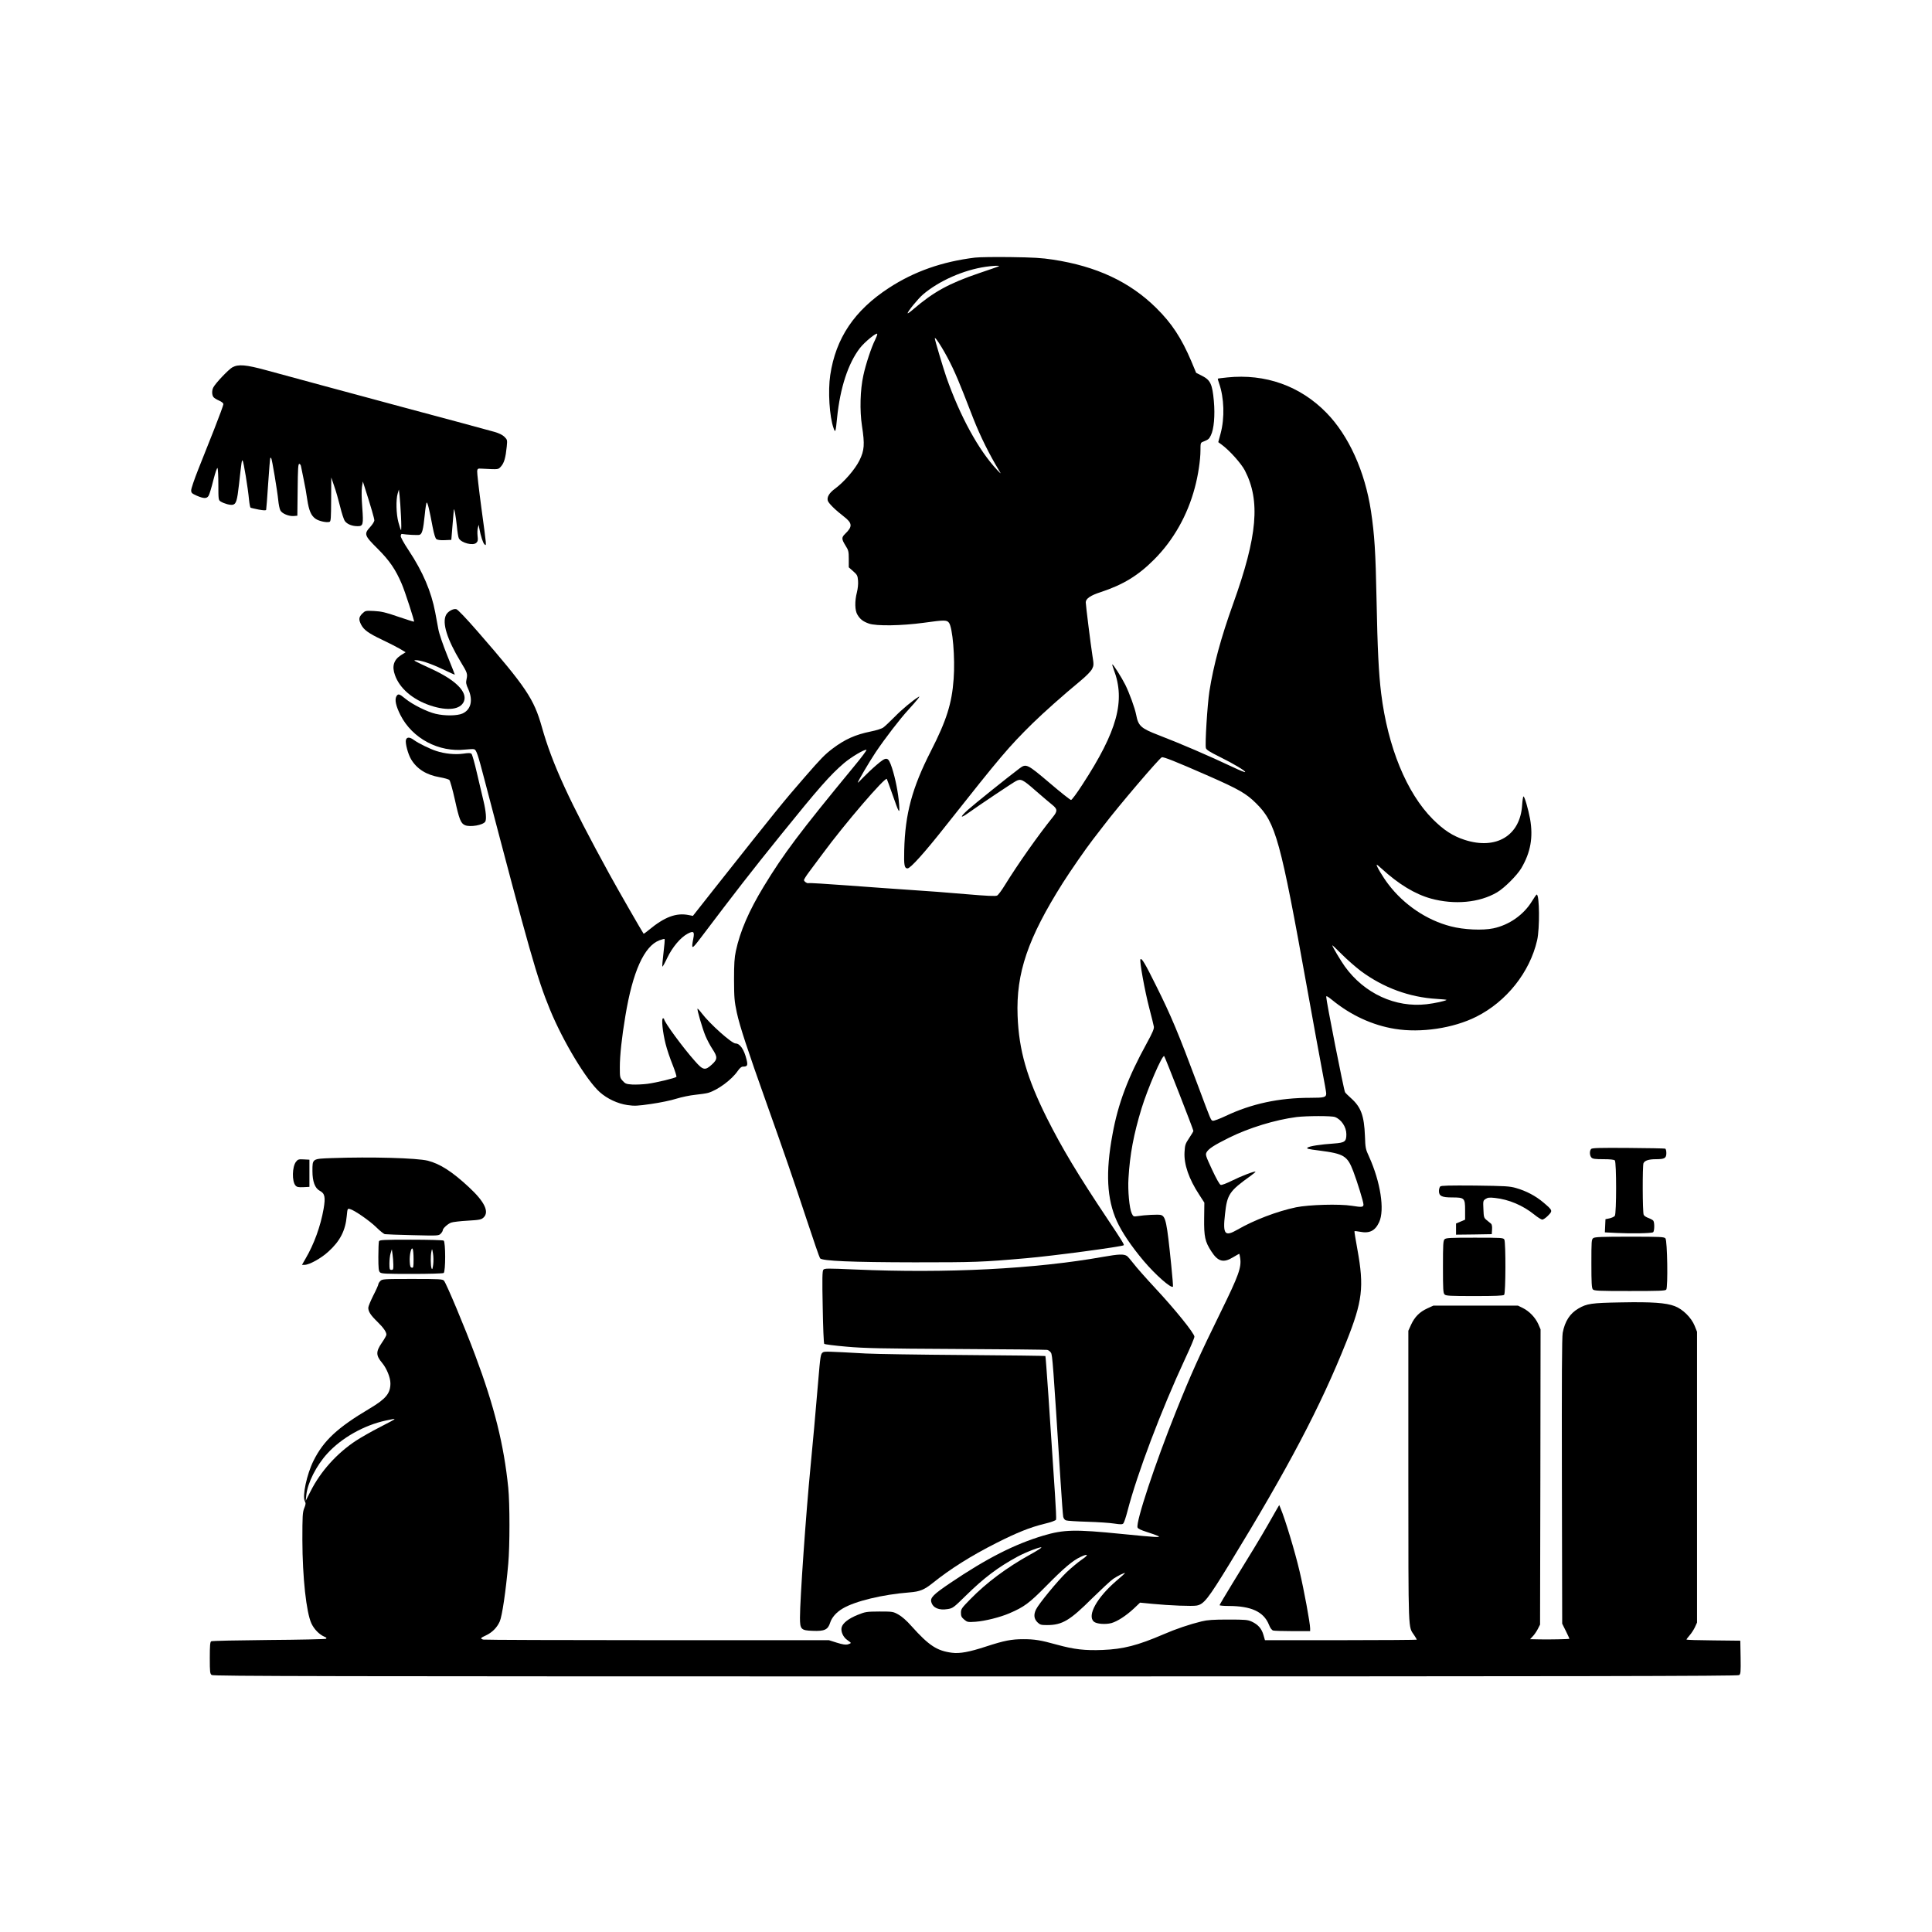 <?xml version="1.0" standalone="no"?>
<!DOCTYPE svg PUBLIC "-//W3C//DTD SVG 20010904//EN"
 "http://www.w3.org/TR/2001/REC-SVG-20010904/DTD/svg10.dtd">
<svg version="1.0" xmlns="http://www.w3.org/2000/svg"
 width="1920pt" height="1920pt" viewBox="0 0 1920 1920"
 preserveAspectRatio="xMidYMid meet">

<g transform="translate(0,1920) scale(0.1,-0.1)"
fill="#000000" stroke="none">
<path d="M9690 16640 c-327 -40 -606 -138 -857 -302 -342 -223 -527 -498 -582
-865 -24 -158 -8 -415 33 -528 17 -50 21 -41 35 104 30 297 110 540 226 691
47 61 167 159 173 142 2 -6 -8 -32 -21 -59 -36 -70 -94 -245 -117 -354 -32
-144 -37 -348 -14 -500 29 -187 24 -245 -25 -345 -45 -90 -152 -213 -242 -280
-57 -41 -82 -83 -73 -118 6 -26 75 -94 161 -160 84 -65 87 -99 13 -170 -38
-37 -38 -52 2 -117 30 -47 33 -59 33 -134 l0 -83 44 -39 c40 -35 44 -44 48
-93 3 -33 -2 -80 -11 -116 -23 -89 -21 -181 5 -223 28 -46 55 -67 114 -88 73
-26 326 -22 545 8 203 28 228 29 250 1 37 -45 63 -353 47 -561 -17 -241 -71
-412 -226 -715 -187 -367 -256 -623 -265 -986 -4 -150 2 -180 33 -180 29 0
172 159 393 440 534 675 610 765 847 999 116 113 301 278 481 427 58 48 102
94 113 116 17 35 18 43 3 135 -16 101 -66 501 -66 527 0 36 47 69 147 101 224
74 373 164 533 325 190 190 331 438 404 714 33 121 56 276 56 370 0 74 1 77
28 87 51 21 57 25 75 62 31 61 43 199 30 343 -15 166 -34 207 -117 249 l-59
30 -47 113 c-99 233 -195 379 -350 532 -262 259 -593 414 -1027 480 -109 17
-197 22 -418 25 -154 2 -314 0 -355 -5z m238 -85 c-2 -3 -92 -34 -199 -70
-297 -101 -452 -186 -651 -357 -32 -28 -58 -46 -58 -41 0 18 104 145 153 187
159 135 402 243 624 275 68 10 139 13 131 6z m-569 -808 c77 -128 137 -254
218 -461 41 -105 85 -218 98 -251 69 -174 156 -350 256 -515 20 -33 18 -32
-22 10 -183 195 -368 533 -504 921 -30 86 -115 371 -115 386 0 15 26 -19 69
-90z"/>
<path d="M2310 15550 c-36 -19 -167 -156 -190 -200 -16 -30 -15 -76 2 -97 7
-9 32 -24 55 -34 27 -12 43 -25 43 -36 0 -9 -41 -121 -91 -248 -50 -126 -122
-308 -160 -403 -38 -96 -69 -187 -69 -204 0 -26 6 -32 55 -54 70 -30 100 -31
118 -1 8 12 29 82 47 155 21 81 37 127 42 120 4 -7 8 -82 8 -165 0 -147 1
-153 23 -167 36 -22 96 -38 121 -32 33 8 43 41 61 201 26 234 28 246 36 238
10 -10 53 -273 64 -391 4 -40 11 -75 15 -77 5 -3 41 -11 80 -19 52 -9 73 -10
75 -2 2 6 11 124 20 261 9 138 19 252 21 254 2 2 6 2 9 -1 8 -8 61 -326 70
-418 4 -41 13 -87 21 -102 16 -32 86 -61 135 -56 l34 3 3 258 c2 210 5 257 16
257 8 0 16 -12 18 -27 3 -16 15 -73 26 -128 12 -55 28 -144 35 -197 17 -113
39 -164 85 -195 35 -23 111 -39 137 -29 13 4 15 38 16 223 l1 218 29 -85 c17
-47 43 -139 59 -204 16 -66 37 -131 48 -145 22 -30 71 -50 124 -50 57 -1 61
14 48 187 -7 92 -8 167 -3 202 l9 55 16 -50 c66 -207 98 -317 98 -336 0 -12
-18 -41 -40 -65 -65 -71 -60 -85 73 -217 118 -118 179 -207 240 -351 31 -71
127 -368 122 -374 -2 -2 -72 20 -157 49 -126 44 -168 53 -240 57 -86 4 -87 4
-118 -26 -35 -35 -37 -59 -11 -110 27 -52 74 -86 207 -149 63 -30 142 -70 175
-89 l60 -36 -45 -28 c-73 -47 -93 -110 -61 -199 47 -133 177 -244 354 -303
170 -56 297 -40 331 41 38 92 -78 210 -315 320 -187 87 -191 89 -166 90 47 2
149 -32 269 -89 67 -32 122 -57 122 -54 0 2 -34 88 -75 189 -43 107 -81 218
-89 263 -8 42 -22 118 -31 167 -39 206 -123 403 -262 613 -50 75 -83 135 -81
147 2 11 6 19 11 19 46 -8 161 -14 176 -9 26 8 37 50 52 198 6 64 15 120 19
122 9 6 27 -69 60 -245 14 -71 26 -109 37 -118 12 -8 41 -12 83 -10 l65 3 12
145 c6 80 12 150 13 155 4 22 20 -66 30 -162 5 -57 14 -112 20 -123 25 -46
142 -76 174 -44 15 14 17 28 12 68 -3 28 -2 65 3 81 l8 30 7 -40 c14 -75 36
-142 51 -155 21 -17 22 -29 -31 361 -25 187 -44 353 -42 367 3 24 7 27 38 25
182 -9 169 -11 200 23 30 34 45 86 56 197 6 64 6 67 -23 96 -19 19 -54 36 -99
49 -55 16 -641 174 -879 237 -27 8 -201 54 -385 104 -306 82 -486 131 -1005
272 -201 55 -276 61 -335 29z m1675 -1480 c4 -80 4 -142 0 -138 -4 4 -15 39
-26 79 -22 83 -25 223 -7 284 l12 40 7 -60 c4 -33 10 -125 14 -205z"/>
<path d="M12196 15449 c-49 -5 -91 -10 -93 -12 -2 -2 4 -23 12 -46 51 -145 57
-344 15 -500 l-23 -85 34 -25 c77 -56 194 -187 230 -256 156 -301 126 -651
-116 -1325 -122 -340 -195 -610 -236 -870 -20 -130 -45 -526 -35 -564 4 -17
39 -39 138 -88 138 -68 261 -142 252 -151 -3 -3 -54 17 -112 45 -261 123 -527
237 -750 323 -174 67 -200 91 -221 202 -13 67 -67 215 -108 298 -37 74 -123
209 -129 202 -2 -2 5 -26 15 -53 117 -308 35 -609 -312 -1141 -54 -84 -105
-153 -113 -153 -8 0 -104 76 -214 170 -223 189 -232 193 -299 143 -117 -88
-451 -356 -513 -412 -82 -74 -78 -90 8 -28 93 67 439 299 471 315 48 26 69 15
195 -96 68 -59 142 -122 166 -141 52 -42 53 -62 5 -121 -145 -180 -346 -465
-477 -677 -31 -51 -66 -98 -77 -103 -13 -8 -102 -4 -311 14 -161 14 -403 33
-538 41 -135 9 -418 29 -630 45 -211 16 -388 26 -392 24 -12 -8 -48 15 -48 30
0 7 22 42 48 77 27 35 88 118 137 184 220 299 621 765 638 744 2 -2 27 -72 56
-154 67 -192 74 -203 66 -96 -8 112 -37 257 -71 361 -38 113 -51 115 -154 27
-41 -35 -99 -90 -129 -121 -29 -31 -55 -56 -56 -54 -5 5 114 207 178 303 93
138 241 331 326 423 88 97 122 140 101 127 -55 -32 -168 -126 -240 -200 -47
-47 -97 -95 -112 -105 -14 -11 -70 -29 -126 -40 -152 -31 -255 -77 -377 -169
-79 -60 -114 -96 -275 -281 -214 -246 -268 -312 -890 -1098 l-224 -284 -41 8
c-125 25 -240 -18 -398 -149 -26 -22 -49 -38 -51 -36 -11 13 -258 443 -338
589 -402 733 -570 1099 -673 1465 -79 280 -156 395 -638 949 -117 134 -197
218 -212 222 -31 8 -85 -23 -102 -57 -41 -80 10 -242 145 -466 68 -111 70
-120 58 -176 -7 -31 -4 -48 18 -96 49 -110 27 -204 -58 -242 -52 -23 -174 -25
-266 -3 -84 19 -232 93 -301 150 -61 50 -73 53 -90 23 -18 -34 -4 -97 41 -186
118 -232 381 -372 645 -342 39 4 78 6 87 3 22 -6 37 -49 102 -299 451 -1720
522 -1972 652 -2289 130 -316 361 -700 495 -820 73 -65 177 -114 274 -128 70
-10 100 -9 236 11 85 12 198 35 250 52 52 16 137 34 189 39 52 5 109 14 127
19 96 28 234 130 294 217 20 29 37 44 52 44 45 0 51 12 36 71 -24 99 -65 159
-109 159 -38 0 -254 193 -335 299 -21 28 -41 49 -43 47 -7 -7 49 -199 79 -271
16 -38 47 -97 69 -130 52 -79 52 -102 -5 -154 -67 -62 -88 -58 -167 32 -120
134 -308 391 -308 419 0 4 -5 8 -11 8 -18 0 -3 -141 26 -255 13 -53 45 -147
70 -208 24 -61 41 -115 37 -119 -12 -12 -197 -57 -287 -69 -48 -6 -117 -9
-152 -7 -59 4 -69 8 -94 36 -28 31 -29 36 -29 135 0 117 19 295 55 510 73 442
187 694 338 752 26 10 50 16 52 13 3 -3 -2 -65 -11 -137 -9 -73 -14 -135 -11
-137 3 -3 25 37 49 88 51 106 131 201 202 239 59 31 70 21 56 -50 -21 -110
-16 -110 72 6 351 464 494 649 796 1023 377 467 491 597 630 716 71 60 203
139 223 132 5 -2 -47 -73 -118 -158 -552 -670 -703 -872 -903 -1200 -147 -242
-235 -445 -277 -642 -14 -65 -18 -127 -18 -283 1 -180 3 -213 28 -330 29 -134
107 -371 292 -890 178 -500 272 -772 401 -1163 68 -206 128 -380 134 -387 22
-27 316 -39 940 -40 600 0 668 2 1110 41 251 21 954 115 968 129 6 6 -20 49
-159 257 -300 449 -454 707 -604 1005 -200 401 -279 675 -292 1018 -16 425
102 770 449 1320 76 120 225 335 298 430 26 33 74 96 108 140 147 194 553 669
578 679 17 6 131 -39 464 -185 302 -133 376 -175 475 -274 194 -192 240 -362
505 -1835 61 -338 128 -707 150 -820 22 -113 40 -215 40 -226 0 -39 -18 -44
-157 -44 -313 0 -586 -59 -843 -181 -59 -28 -116 -49 -126 -47 -20 3 -17 -3
-148 348 -195 522 -267 695 -417 995 -111 224 -142 275 -155 262 -12 -11 43
-315 88 -487 22 -85 43 -167 45 -182 4 -21 -13 -61 -70 -165 -188 -342 -286
-602 -341 -907 -70 -377 -56 -642 43 -861 51 -112 142 -247 267 -396 116 -137
272 -275 291 -256 2 3 -5 99 -17 213 -44 433 -55 487 -105 500 -25 6 -157 0
-231 -12 -39 -6 -42 -4 -57 28 -23 49 -40 227 -32 348 14 239 51 435 130 695
60 196 207 537 225 519 9 -10 290 -729 290 -743 0 -5 -19 -37 -42 -71 -38 -57
-42 -69 -46 -140 -7 -121 43 -266 146 -423 l51 -79 -2 -156 c-2 -182 8 -231
72 -329 65 -101 120 -116 215 -58 32 19 60 35 62 35 1 0 6 -19 9 -42 14 -93
-15 -173 -189 -528 -217 -442 -302 -631 -448 -995 -208 -518 -401 -1100 -383
-1155 4 -12 33 -26 93 -45 48 -15 98 -33 112 -40 31 -16 -13 -14 -365 21 -460
46 -572 44 -777 -17 -287 -86 -562 -226 -926 -472 -167 -113 -200 -146 -186
-190 17 -57 76 -82 162 -68 51 8 59 14 180 133 181 178 322 284 514 388 85 46
238 104 238 91 0 -4 -49 -36 -110 -69 -235 -130 -437 -281 -597 -445 -86 -88
-93 -97 -93 -135 0 -33 6 -45 32 -67 31 -26 36 -27 113 -22 94 7 243 44 336
84 147 63 197 100 364 269 180 183 266 255 343 291 78 37 85 22 12 -27 -35
-24 -102 -80 -149 -124 -90 -86 -279 -316 -305 -371 -25 -52 -20 -92 13 -126
27 -26 36 -29 96 -29 152 0 227 45 450 267 89 87 182 174 208 192 44 30 117
66 117 57 0 -2 -39 -37 -86 -77 -192 -165 -291 -343 -224 -404 26 -24 116 -31
176 -15 59 17 143 71 222 144 l62 59 123 -12 c172 -17 397 -25 440 -17 71 13
112 65 324 411 586 958 906 1565 1163 2210 161 403 178 545 110 918 -18 98
-31 179 -29 181 2 3 27 0 54 -5 96 -19 151 9 191 95 57 122 13 401 -100 651
-35 75 -37 87 -41 205 -8 202 -39 287 -137 375 -29 26 -57 53 -61 61 -12 21
-187 907 -187 948 0 12 16 3 58 -31 187 -153 402 -252 625 -288 258 -42 580 6
809 121 299 150 531 441 604 759 27 116 24 455 -4 455 -4 0 -25 -30 -47 -66
-82 -135 -227 -237 -385 -270 -105 -22 -292 -14 -422 20 -238 61 -466 214
-621 419 -53 69 -122 185 -115 193 2 2 24 -15 48 -38 168 -154 332 -254 491
-298 234 -64 482 -41 657 62 73 43 198 168 241 240 93 158 119 308 87 490 -18
97 -56 229 -66 223 -4 -2 -10 -42 -13 -87 -19 -302 -257 -446 -570 -345 -118
38 -209 97 -318 206 -260 261 -447 717 -513 1251 -24 197 -36 428 -46 940 -9
463 -20 636 -55 870 -60 395 -221 751 -443 978 -261 267 -607 390 -986 351z
m1328 -5899 c224 -166 483 -261 754 -277 56 -3 100 -8 98 -10 -10 -10 -119
-34 -198 -43 -311 -36 -620 107 -813 375 -42 59 -125 198 -125 211 0 3 43 -38
96 -91 53 -53 138 -127 188 -165z m-257 -1451 c63 -24 113 -99 113 -171 0 -73
-15 -84 -122 -92 -135 -9 -245 -26 -264 -41 -14 -10 5 -15 117 -29 246 -32
279 -52 338 -207 39 -102 101 -303 101 -329 0 -27 -16 -29 -115 -13 -126 20
-426 11 -555 -15 -187 -39 -418 -127 -582 -222 -127 -73 -147 -48 -124 155 21
196 43 228 254 379 29 21 51 40 49 42 -8 8 -145 -45 -235 -90 -55 -27 -101
-45 -111 -41 -11 3 -44 62 -86 152 -64 138 -67 148 -54 172 20 35 73 70 224
145 198 98 456 177 670 205 101 12 349 13 382 0z"/>
<path d="M4034 11846 c-8 -32 21 -141 51 -191 57 -96 151 -156 285 -179 45 -8
89 -20 96 -28 7 -7 32 -94 54 -193 44 -200 59 -238 102 -256 51 -21 178 1 200
35 14 21 8 102 -17 206 -14 58 -43 184 -66 280 -22 96 -46 181 -53 188 -9 10
-28 10 -84 2 -80 -11 -182 -1 -267 27 -63 20 -180 78 -222 109 -41 31 -71 31
-79 0z"/>
<path d="M15813 7782 c-18 -18 -16 -67 3 -86 12 -13 38 -16 118 -16 66 0 106
-4 114 -12 17 -17 17 -527 0 -551 -7 -9 -31 -20 -53 -25 l-40 -8 -3 -66 -3
-65 118 -6 c144 -7 344 -4 361 7 14 8 16 94 3 114 -4 7 -26 19 -47 27 -21 7
-44 21 -49 32 -12 23 -13 490 -2 514 13 26 53 39 123 39 87 0 104 10 104 61 0
23 -5 42 -12 44 -7 2 -172 6 -367 7 -284 2 -357 0 -368 -10z"/>
<path d="M3298 7691 c-196 -7 -193 -5 -193 -129 0 -104 25 -171 73 -196 50
-26 58 -62 38 -179 -30 -172 -95 -352 -180 -496 l-35 -61 26 0 c47 0 166 66
237 132 116 105 169 209 182 354 7 74 8 75 31 69 44 -11 197 -117 263 -182 35
-35 74 -66 85 -68 11 -2 136 -7 277 -10 250 -6 257 -6 277 14 12 12 21 27 21
34 0 19 49 64 84 77 16 6 90 15 163 19 120 7 136 11 158 31 60 56 11 158 -146
303 -166 154 -284 230 -407 262 -108 27 -562 40 -954 26z"/>
<path d="M2942 7655 c-39 -49 -42 -196 -5 -237 14 -15 28 -18 77 -16 l61 3 0
135 0 135 -56 3 c-51 3 -59 0 -77 -23z"/>
<path d="M14313 7409 c-7 -7 -13 -28 -13 -45 0 -50 28 -64 130 -64 124 0 130
-6 130 -126 l0 -95 -45 -19 -45 -19 0 -56 0 -55 178 2 177 3 3 47 c2 29 -2 50
-10 57 -7 6 -26 21 -43 35 -28 23 -30 29 -33 109 -4 82 -3 86 22 102 21 14 38
16 93 10 138 -15 277 -74 390 -165 34 -28 70 -50 80 -50 11 0 37 18 58 40 47
48 46 51 -47 130 -78 66 -170 114 -270 143 -66 19 -105 21 -408 25 -261 2
-338 0 -347 -9z"/>
<path d="M15834 6896 c-18 -14 -19 -28 -19 -254 0 -188 3 -242 14 -255 12 -15
50 -17 366 -17 292 0 355 2 364 14 18 22 11 487 -8 509 -12 15 -50 17 -355 17
-280 0 -346 -3 -362 -14z"/>
<path d="M14356 6884 c-14 -13 -16 -52 -16 -274 0 -222 2 -261 16 -274 13 -14
54 -16 298 -16 206 0 285 3 294 12 16 16 17 520 2 549 -10 18 -24 19 -295 19
-244 0 -286 -2 -299 -16z"/>
<path d="M3766 6864 c-3 -9 -6 -78 -6 -154 0 -113 3 -142 16 -154 13 -14 56
-16 317 -16 166 0 308 4 316 9 20 13 20 309 0 322 -8 5 -154 9 -325 9 -275 0
-313 -2 -318 -16z m344 -177 c0 -79 -2 -88 -17 -85 -14 2 -19 15 -21 60 -4 68
15 149 29 127 5 -8 9 -54 9 -102z m195 -54 c-6 -44 -9 -53 -16 -38 -10 26 -11
122 -2 166 7 34 7 34 16 -18 5 -28 6 -78 2 -110z m-396 0 c1 -47 -1 -53 -19
-53 -18 0 -20 7 -20 63 0 34 5 80 12 102 l12 40 7 -50 c4 -27 8 -74 8 -102z"/>
<path d="M10965 6710 c-678 -121 -1558 -166 -2470 -126 -274 12 -301 12 -313
-3 -10 -13 -12 -87 -6 -371 3 -195 10 -359 15 -365 5 -5 105 -18 222 -28 181
-16 342 -19 1092 -23 484 -2 890 -7 902 -9 13 -3 29 -15 37 -28 15 -22 21
-102 96 -1282 11 -176 23 -333 26 -348 3 -16 15 -32 27 -36 12 -5 108 -11 212
-14 105 -3 225 -11 268 -18 66 -10 81 -9 91 2 7 8 25 61 40 119 97 375 336
1006 575 1520 50 106 91 204 91 216 0 33 -193 272 -388 481 -93 100 -191 211
-218 247 -27 35 -56 68 -64 74 -33 21 -81 19 -235 -8z"/>
<path d="M3780 6470 c-11 -11 -20 -26 -20 -33 0 -7 -22 -57 -50 -111 -27 -54
-50 -109 -50 -122 0 -38 23 -74 90 -139 61 -60 90 -101 90 -129 0 -8 -20 -44
-45 -80 -61 -89 -60 -126 3 -201 45 -54 82 -145 82 -203 0 -99 -45 -154 -205
-249 -323 -192 -458 -318 -559 -519 -67 -135 -114 -352 -86 -404 10 -18 9 -31
-7 -69 -16 -41 -18 -76 -18 -316 1 -372 39 -720 90 -829 27 -58 79 -110 128
-131 22 -9 26 -14 16 -21 -8 -4 -264 -10 -570 -12 -306 -3 -563 -8 -570 -13
-11 -6 -14 -44 -14 -164 0 -144 2 -158 19 -171 17 -12 1070 -14 7591 -14 6059
0 7575 3 7588 13 16 11 17 31 15 177 l-3 165 -267 3 c-148 1 -268 5 -268 8 0
4 14 22 31 42 18 20 41 56 53 81 l21 46 0 1445 0 1445 -24 60 c-33 81 -118
165 -198 195 -87 33 -227 43 -533 37 -295 -5 -340 -12 -424 -61 -84 -49 -134
-126 -156 -241 -8 -43 -10 -453 -8 -1476 l3 -1415 37 -74 c20 -41 36 -75 35
-76 -5 -4 -201 -8 -291 -6 l-100 2 26 28 c15 15 37 47 50 72 l23 45 3 1467 2
1467 -23 53 c-30 66 -89 127 -153 159 l-49 24 -420 0 -420 0 -61 -28 c-76 -35
-125 -84 -161 -162 l-27 -60 0 -1450 c1 -1594 -3 -1482 59 -1577 14 -21 25
-40 25 -43 0 -2 -339 -5 -754 -5 l-755 0 -15 52 c-18 63 -53 103 -115 132 -42
19 -63 21 -236 21 -148 0 -206 -4 -263 -18 -119 -29 -256 -75 -380 -129 -256
-110 -399 -147 -604 -155 -175 -7 -282 5 -453 52 -166 46 -223 55 -336 55
-117 0 -189 -14 -370 -73 -165 -54 -261 -72 -337 -62 -150 19 -229 70 -404
265 -47 54 -97 97 -130 115 -52 29 -57 30 -188 30 -129 -1 -139 -2 -218 -34
-89 -36 -147 -81 -158 -124 -10 -41 16 -98 56 -125 19 -13 35 -26 35 -29 0 -4
-13 -10 -30 -15 -21 -5 -51 -1 -108 17 l-79 25 -1707 0 c-938 0 -1716 3 -1728
6 -33 9 -29 17 25 41 62 29 110 76 138 138 24 53 61 303 85 575 16 174 16 600
0 755 -43 426 -138 808 -328 1315 -105 282 -287 715 -311 743 -14 15 -42 17
-314 17 -285 0 -299 -1 -318 -20z m140 -1375 c0 -2 -66 -38 -147 -79 -82 -42
-189 -103 -239 -136 -187 -124 -347 -302 -445 -495 l-51 -100 6 57 c13 122
100 294 209 413 142 156 366 282 582 328 83 18 85 18 85 12z"/>
<path d="M8179 5761 c-24 -15 -26 -28 -49 -301 -30 -356 -48 -553 -75 -835
-46 -471 -105 -1320 -105 -1501 0 -116 10 -127 126 -131 118 -5 152 11 174 81
17 53 62 104 125 141 123 73 395 139 665 160 102 8 145 26 229 93 174 140 380
270 631 397 208 105 335 156 477 191 68 16 114 33 118 42 3 8 -2 123 -11 256
-51 786 -91 1367 -95 1370 -2 2 -366 7 -809 10 -443 3 -881 10 -975 15 -378
21 -410 22 -426 12z"/>
<path d="M12687 4199 c-13 -24 -52 -91 -85 -149 -69 -121 -176 -298 -356 -589
-69 -113 -126 -209 -126 -213 0 -4 40 -8 89 -8 225 0 349 -57 401 -185 14 -36
29 -55 43 -59 12 -3 100 -6 195 -6 l172 0 0 28 c0 50 -62 387 -105 567 -46
197 -143 516 -188 624 l-14 34 -26 -44z"/>
</g>
</svg>

